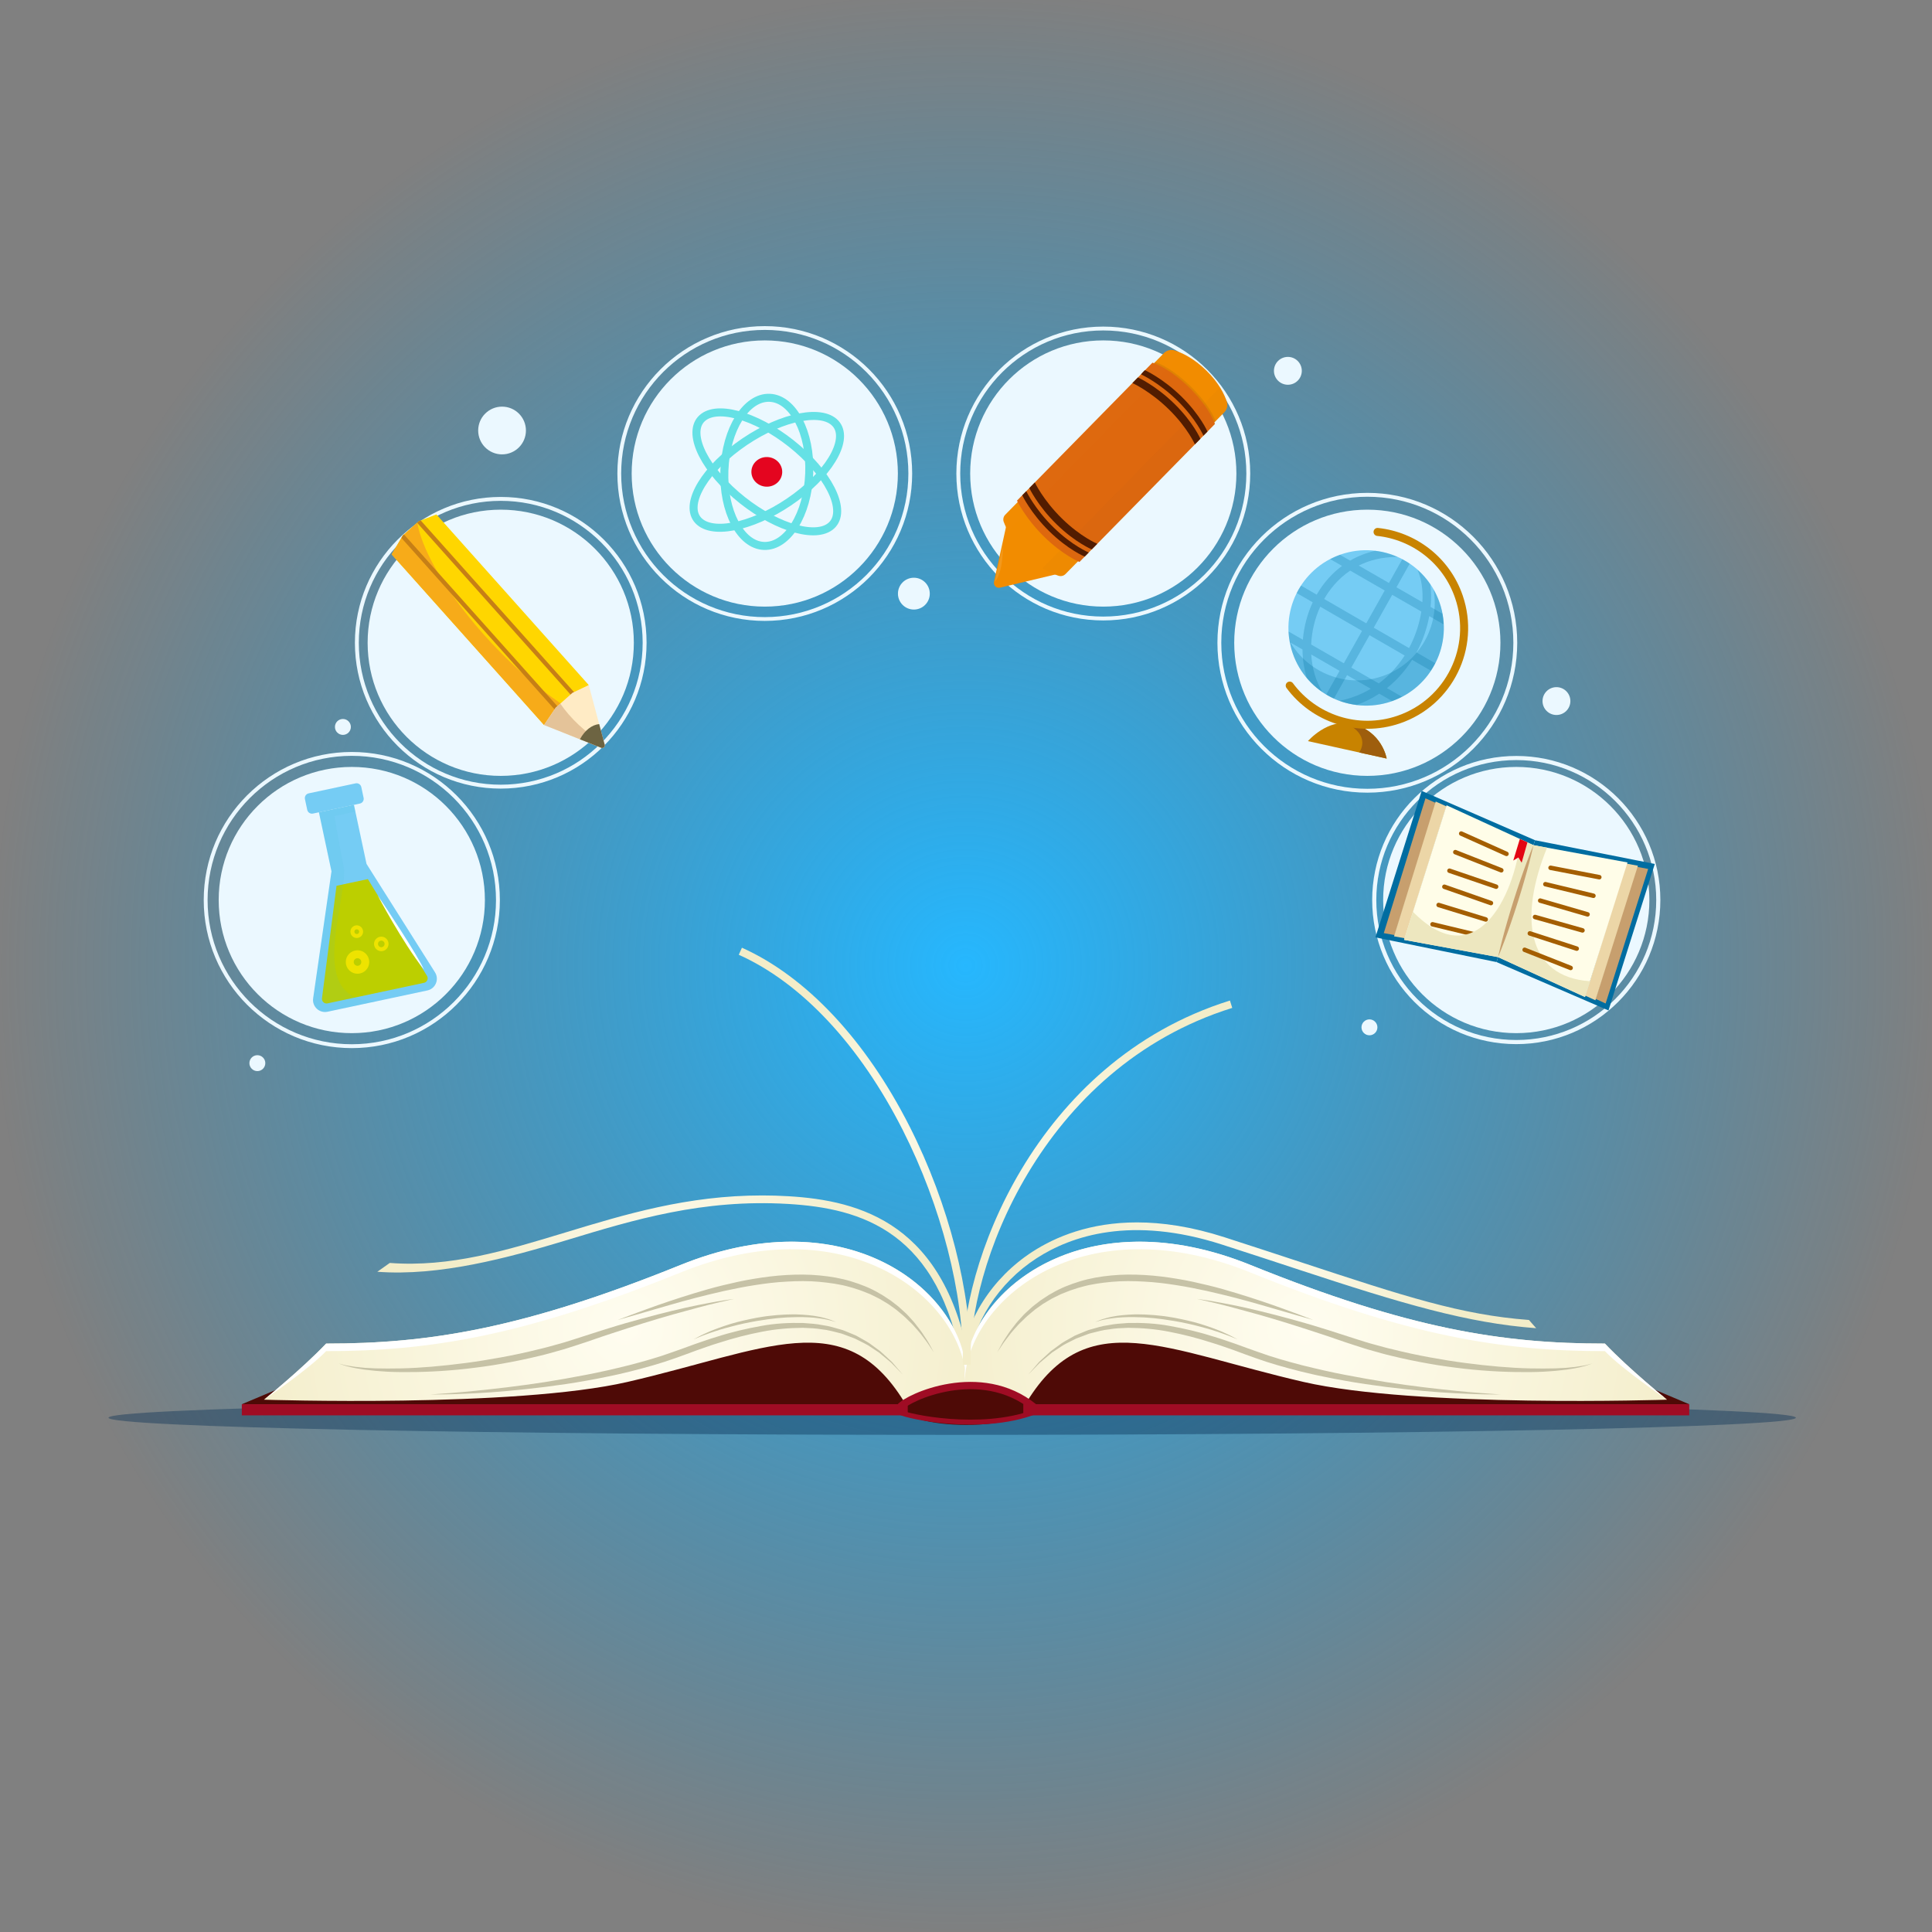 <svg width="667" height="667" viewBox="0 0 667 667" fill="none" xmlns="http://www.w3.org/2000/svg">
<rect x="0" y="0" width="667" height="667" fill="#808080" stroke="none"/>
<path d="M0 666.667H666.667V6.00815e-05H0V666.667Z" fill="url(#paint0_radial)"/>
<path d="M620.004 489.454C620.004 492.723 489.597 495.374 328.733 495.374C167.869 495.374 37.463 492.723 37.463 489.454C37.463 486.185 167.869 483.534 328.733 483.534C489.597 483.534 620.004 486.185 620.004 489.454Z" fill="#093054" fill-opacity="0.41"/>
<path d="M355.609 485.823C355.609 489.195 345.733 491.929 333.549 491.929C321.367 491.929 311.491 489.195 311.491 485.823C311.491 482.451 322.548 478.339 334.732 478.339C346.915 478.339 355.609 482.451 355.609 485.823Z" fill="#4E0A06"/>
<path d="M195.067 425.535C174.665 431.731 155.401 437.581 134.563 436.017L130.267 439.061C151.596 440.671 175.195 434.356 195.843 428.088C218.808 421.112 242.559 413.904 272.02 415.643C297.435 417.145 324.472 425.051 332.307 472.309L334.937 471.873C326.748 422.477 297.096 414.453 272.177 412.981C269.095 412.799 266.08 412.713 263.117 412.713C237.311 412.715 215.869 419.219 195.067 425.535" fill="url(#paint1_radial)"/>
<path d="M356.428 432.156C342.552 441.14 333.259 455.659 331.567 470.991L334.217 471.283C335.823 456.739 344.667 442.949 357.877 434.395C369.8 426.673 390.583 419.587 421.907 429.681C431.855 432.885 440.848 435.844 448.781 438.456C484.287 450.14 506.548 456.764 530.351 458.548L527.849 455.704C504.368 453.943 484.92 447.541 449.615 435.924C441.677 433.309 432.681 430.349 422.725 427.141C411.341 423.476 401.293 422.017 392.507 422.017C376.349 422.019 364.464 426.951 356.428 432.156" fill="url(#paint2_radial)"/>
<path d="M313.386 453.769L246.315 453.389L101.284 477.291L83.48 484.796H313.386V453.769Z" fill="#4E0A06"/>
<path d="M234.968 436.709C180.499 458.743 148.091 463.859 112.593 463.859C104.031 472.849 91.143 483.223 91.143 483.223C91.143 483.223 177.629 486.073 216.608 477.103C264.491 466.084 291.275 450.173 312.084 483.835C321.531 477.72 333.505 477.715 333.505 477.715C333.505 477.715 334.089 474.152 332.893 468.535C328.687 448.928 306.675 428.68 273.248 428.677C261.751 428.677 248.908 431.071 234.968 436.709Z" fill="url(#paint3_radial)"/>
<path d="M112.593 466.46C148.091 466.46 180.499 461.344 234.969 439.311C289.44 417.278 327.24 444.786 332.893 471.136C333.345 473.258 333.543 475.084 333.613 476.539C333.696 475.058 333.684 472.25 332.893 468.535C327.24 442.183 289.44 414.676 234.969 436.71C180.499 458.742 148.091 463.859 112.593 463.859C104.031 472.85 91.142 483.223 91.142 483.223C91.142 483.223 106.615 472.738 112.593 466.46Z" fill="white"/>
<path d="M116.875 470.709C116.875 470.709 117.403 470.849 118.395 471.111C119.375 471.433 120.873 471.593 122.741 471.897C123.689 471.995 124.737 472.103 125.88 472.221C127.027 472.279 128.267 472.345 129.591 472.413C132.244 472.482 135.236 472.489 138.501 472.421C145.029 472.278 152.631 471.623 160.717 470.565C164.763 470.043 168.923 469.362 173.132 468.59C177.341 467.819 181.596 466.917 185.808 465.853C187.931 465.381 190.016 464.777 192.104 464.207C194.2 463.666 196.248 462.998 198.284 462.353C202.373 461.077 206.384 459.702 210.321 458.514C214.241 457.277 218.061 456.207 221.693 455.218C225.324 454.227 228.773 453.353 231.961 452.567C238.341 451.003 243.731 450.014 247.497 449.333C251.271 448.677 253.448 448.446 253.448 448.446C253.448 448.446 251.303 448.877 247.587 449.767C243.863 450.629 238.592 452.055 232.288 453.81C229.14 454.707 225.737 455.701 222.159 456.818C218.58 457.931 214.817 459.155 210.937 460.427C207.047 461.663 203.088 463.162 198.964 464.451C196.904 465.118 194.832 465.806 192.715 466.366C190.607 466.955 188.497 467.583 186.355 468.069C182.085 469.118 177.78 470.005 173.523 470.758C169.268 471.529 165.048 472.089 160.96 472.555C152.779 473.481 145.088 473.758 138.508 473.701C136.863 473.65 135.285 473.669 133.788 473.565C132.289 473.454 130.869 473.383 129.537 473.257C128.208 473.11 126.964 472.971 125.813 472.845C124.671 472.658 123.621 472.487 122.673 472.334C121.727 472.171 120.891 471.934 120.167 471.766C119.435 471.613 118.837 471.41 118.357 471.229C117.391 470.89 116.875 470.709 116.875 470.709Z" fill="#C6C2A6"/>
<path d="M213.203 455.724C213.203 455.724 214.969 455.056 218.059 453.887C221.165 452.766 225.57 451.064 230.947 449.278C233.637 448.382 236.558 447.431 239.669 446.484C242.781 445.542 246.077 444.576 249.533 443.743C252.99 442.916 256.575 442.08 260.275 441.495C263.967 440.882 267.753 440.396 271.566 440.182C275.377 439.972 279.214 439.964 282.973 440.334C286.727 440.69 290.417 441.316 293.867 442.38C297.311 443.434 300.578 444.73 303.422 446.422C304.158 446.795 304.843 447.236 305.51 447.683C306.178 448.127 306.849 448.543 307.483 448.987C308.687 449.964 309.942 450.794 310.974 451.795C312.026 452.771 313.082 453.654 313.927 454.652C314.801 455.623 315.662 456.51 316.342 457.454C317.039 458.382 317.745 459.204 318.297 460.04C318.849 460.875 319.355 461.642 319.813 462.334C320.738 463.708 321.273 464.907 321.725 465.666C322.15 466.442 322.377 466.856 322.377 466.856C322.377 466.856 322.113 466.464 321.618 465.73C321.106 465.008 320.443 463.892 319.445 462.584C318.946 461.931 318.394 461.208 317.794 460.42C317.194 459.634 316.441 458.87 315.695 458.007C314.969 457.128 314.062 456.316 313.149 455.428C312.262 454.511 311.21 453.678 310.146 452.778C309.106 451.846 307.851 451.095 306.651 450.199C306.019 449.795 305.354 449.42 304.693 449.019C304.034 448.615 303.358 448.218 302.631 447.887C301.918 447.536 301.195 447.182 300.463 446.822C299.706 446.519 298.939 446.212 298.165 445.903C297.401 445.57 296.589 445.335 295.782 445.064C294.97 444.808 294.167 444.5 293.318 444.315C289.986 443.344 286.41 442.875 282.782 442.531C279.146 442.196 275.415 442.235 271.698 442.459C267.978 442.643 264.263 443.091 260.627 443.67C256.99 444.235 253.425 444.935 249.991 445.695C246.561 446.475 243.247 447.267 240.119 448.08C236.99 448.892 234.043 449.719 231.329 450.5C225.895 452.075 221.367 453.388 218.198 454.307C215.019 455.208 213.203 455.724 213.203 455.724Z" fill="#C6C2A6"/>
<path d="M148.556 481.412C148.556 481.412 149.224 481.369 150.476 481.289C151.727 481.199 153.56 481.068 155.895 480.9C160.563 480.557 167.213 479.877 175.169 478.933C179.148 478.459 183.447 477.86 187.983 477.173C192.512 476.445 197.277 475.627 202.184 474.671C207.097 473.747 212.127 472.575 217.212 471.313C222.28 469.996 227.407 468.553 232.389 466.733C234.885 465.871 237.427 464.931 239.919 464.023C242.455 463.168 244.975 462.245 247.517 461.501C252.561 459.872 257.671 458.689 262.656 457.796C267.643 456.853 272.587 456.639 277.24 456.748C279.569 456.92 281.836 457.032 283.993 457.492C286.177 457.772 288.204 458.433 290.164 458.979C291.16 459.204 292.052 459.679 292.963 460.019C293.861 460.393 294.752 460.729 295.592 461.117C297.197 462.045 298.761 462.851 300.144 463.74C301.471 464.711 302.713 465.619 303.861 466.459C304.927 467.399 305.869 468.301 306.737 469.093C307.168 469.493 307.575 469.871 307.959 470.227C308.3 470.624 308.619 470.996 308.916 471.343C309.509 472.035 310.013 472.624 310.423 473.101C311.239 474.053 311.673 474.561 311.673 474.561C311.673 474.561 311.205 474.083 310.329 473.184C309.893 472.735 309.353 472.183 308.72 471.532C308.404 471.208 308.065 470.859 307.703 470.487C307.305 470.152 306.883 469.796 306.436 469.421C305.539 468.677 304.565 467.831 303.475 466.956C302.307 466.185 301.043 465.352 299.693 464.461C298.297 463.656 296.729 462.944 295.129 462.115C294.285 461.797 293.42 461.472 292.533 461.137C291.637 460.835 290.765 460.396 289.788 460.207C287.867 459.736 285.892 459.151 283.763 458.943C281.664 458.556 279.455 458.516 277.195 458.412C272.665 458.444 267.881 458.807 263.009 459.775C258.136 460.708 253.156 461.996 248.175 463.605C245.665 464.353 243.201 465.271 240.692 466.129C238.181 467.057 235.711 467.989 233.152 468.884C228.072 470.709 222.879 472.144 217.749 473.449C215.175 474.064 212.625 474.693 210.08 475.187C207.545 475.731 205.031 476.204 202.552 476.643C197.603 477.56 192.783 478.213 188.213 478.816C183.637 479.373 179.308 479.847 175.304 480.207C167.297 480.948 160.6 481.183 155.919 481.341C153.575 481.405 151.735 481.417 150.48 481.412C149.225 481.412 148.556 481.412 148.556 481.412Z" fill="#C6C2A6"/>
<path d="M313.385 488.636H83.48V484.783H313.385V488.636Z" fill="#9F0C24"/>
<path d="M239.455 462.397C239.455 462.397 240.153 462.022 241.376 461.368C241.983 461.033 242.752 460.688 243.633 460.284C244.509 459.861 245.513 459.425 246.632 459.014C247.739 458.564 248.96 458.145 250.257 457.709C251.544 457.242 252.94 456.874 254.375 456.464C255.825 456.117 257.317 455.716 258.855 455.416C260.389 455.092 261.953 454.794 263.531 454.561C265.103 454.301 266.697 454.194 268.255 454.018C269.821 453.934 271.359 453.784 272.856 453.792C274.351 453.729 275.797 453.805 277.167 453.886C278.535 453.95 279.823 454.146 281.009 454.27C282.188 454.492 283.273 454.645 284.211 454.912C285.144 455.186 285.969 455.372 286.621 455.618C287.912 456.134 288.649 456.429 288.649 456.429C288.649 456.429 287.888 456.212 286.557 455.832C285.896 455.64 285.06 455.524 284.123 455.328C283.183 455.145 282.096 455.081 280.933 454.908C279.755 454.845 278.484 454.714 277.132 454.718C275.78 454.705 274.357 454.716 272.885 454.782C271.411 454.797 269.895 454.972 268.351 455.08C266.815 455.277 265.247 455.412 263.697 455.689C262.137 455.894 260.587 456.162 259.065 456.458C257.54 456.73 256.059 457.102 254.619 457.422C253.199 457.825 251.793 458.101 250.5 458.502C249.196 458.87 247.964 459.225 246.849 459.617C245.723 459.982 244.696 460.329 243.8 460.672C242.896 461.001 242.103 461.282 241.471 461.568C240.188 462.096 239.455 462.397 239.455 462.397Z" fill="#C6C2A6"/>
<path d="M353.281 453.769L420.352 453.389L565.382 477.291L583.186 484.796H353.281V453.769Z" fill="#4E0A06"/>
<path d="M333.775 468.535C332.576 474.152 333.163 477.715 333.163 477.715C333.163 477.715 345.136 477.72 354.581 483.835C375.391 450.173 402.176 466.084 450.059 477.103C489.037 486.073 575.524 483.223 575.524 483.223C575.524 483.223 562.636 472.849 554.073 463.859C518.576 463.859 486.168 458.743 431.697 436.709C417.757 431.071 404.916 428.677 393.419 428.677C359.991 428.68 337.98 448.928 333.775 468.535" fill="url(#paint4_radial)"/>
<path d="M554.073 466.461C518.576 466.461 486.168 461.345 431.698 439.311C377.227 417.278 339.427 444.786 333.773 471.137C333.321 473.258 333.124 475.085 333.053 476.539C332.971 475.058 332.983 472.25 333.773 468.535C339.427 442.183 377.227 414.677 431.698 436.71C486.168 458.742 518.576 463.859 554.073 463.859C562.636 472.85 575.524 483.223 575.524 483.223C575.524 483.223 560.052 472.738 554.073 466.461Z" fill="white"/>
<path d="M549.792 470.709C549.792 470.709 549.276 470.89 548.309 471.229C547.829 471.41 547.232 471.613 546.5 471.766C545.776 471.934 544.94 472.171 543.993 472.334C543.045 472.487 541.996 472.658 540.853 472.845C539.703 472.971 538.459 473.11 537.129 473.257C535.797 473.383 534.377 473.454 532.879 473.565C531.381 473.669 529.804 473.65 528.159 473.701C521.579 473.758 513.888 473.481 505.707 472.555C501.619 472.089 497.399 471.529 493.144 470.758C488.887 470.005 484.581 469.118 480.312 468.069C478.169 467.583 476.06 466.955 473.952 466.366C471.835 465.806 469.763 465.118 467.703 464.451C463.579 463.162 459.62 461.663 455.729 460.427C451.849 459.155 448.087 457.931 444.508 456.818C440.929 455.701 437.527 454.707 434.379 453.81C428.075 452.055 422.804 450.629 419.08 449.767C415.364 448.877 413.219 448.446 413.219 448.446C413.219 448.446 415.396 448.677 419.169 449.333C422.936 450.014 428.325 451.003 434.705 452.567C437.893 453.353 441.343 454.227 444.973 455.218C448.605 456.207 452.425 457.277 456.345 458.514C460.283 459.702 464.293 461.077 468.383 462.353C470.419 462.998 472.467 463.666 474.563 464.207C476.651 464.777 478.736 465.381 480.859 465.853C485.071 466.917 489.325 467.819 493.535 468.59C497.744 469.362 501.904 470.043 505.949 470.565C514.036 471.623 521.637 472.278 528.165 472.421C531.431 472.489 534.423 472.482 537.076 472.413C538.4 472.345 539.64 472.279 540.787 472.221C541.929 472.103 542.977 471.995 543.925 471.897C545.793 471.593 547.292 471.433 548.272 471.111C549.264 470.849 549.792 470.709 549.792 470.709Z" fill="#C6C2A6"/>
<path d="M453.463 455.724C453.463 455.724 451.647 455.208 448.469 454.307C445.299 453.388 440.771 452.075 435.338 450.5C432.623 449.719 429.677 448.892 426.547 448.08C423.419 447.267 420.106 446.475 416.675 445.695C413.242 444.935 409.677 444.235 406.039 443.67C402.403 443.091 398.689 442.643 394.969 442.459C391.251 442.235 387.521 442.196 383.885 442.531C380.257 442.875 376.681 443.344 373.349 444.315C372.499 444.5 371.697 444.808 370.885 445.064C370.078 445.335 369.266 445.57 368.502 445.903C367.727 446.212 366.961 446.519 366.203 446.822C365.471 447.182 364.749 447.536 364.035 447.887C363.309 448.218 362.633 448.615 361.974 449.019C361.313 449.42 360.647 449.795 360.015 450.199C358.815 451.095 357.561 451.846 356.521 452.778C355.457 453.678 354.405 454.511 353.518 455.428C352.605 456.316 351.698 457.128 350.971 458.007C350.226 458.87 349.473 459.634 348.873 460.42C348.273 461.208 347.721 461.931 347.222 462.584C346.223 463.892 345.561 465.008 345.049 465.73C344.554 466.464 344.29 466.856 344.29 466.856C344.29 466.856 344.517 466.442 344.942 465.666C345.394 464.907 345.929 463.708 346.854 462.334C347.311 461.642 347.818 460.875 348.37 460.04C348.922 459.204 349.627 458.382 350.325 457.454C351.005 456.51 351.866 455.623 352.739 454.652C353.585 453.654 354.641 452.771 355.693 451.795C356.725 450.794 357.979 449.964 359.183 448.987C359.818 448.543 360.489 448.127 361.157 447.683C361.823 447.236 362.509 446.795 363.245 446.422C366.089 444.73 369.355 443.434 372.799 442.38C376.25 441.316 379.939 440.69 383.694 440.334C387.453 439.964 391.29 439.972 395.101 440.182C398.914 440.396 402.699 440.882 406.391 441.495C410.091 442.08 413.677 442.916 417.134 443.743C420.59 444.576 423.886 445.542 426.998 446.484C430.109 447.431 433.03 448.382 435.719 449.278C441.097 451.064 445.502 452.766 448.607 453.887C451.698 455.056 453.463 455.724 453.463 455.724Z" fill="#C6C2A6"/>
<path d="M518.111 481.412C518.111 481.412 517.441 481.412 516.187 481.412C514.932 481.417 513.092 481.405 510.748 481.341C506.067 481.183 499.369 480.948 491.363 480.207C487.359 479.847 483.029 479.373 478.453 478.816C473.884 478.213 469.064 477.56 464.115 476.643C461.636 476.204 459.121 475.731 456.587 475.187C454.041 474.693 451.492 474.064 448.917 473.449C443.788 472.144 438.595 470.709 433.515 468.884C430.956 467.989 428.485 467.057 425.975 466.129C423.465 465.271 421.001 464.353 418.492 463.605C413.511 461.996 408.531 460.708 403.657 459.775C398.785 458.807 394.001 458.444 389.472 458.412C387.212 458.516 385.003 458.556 382.904 458.943C380.775 459.151 378.8 459.736 376.879 460.207C375.903 460.396 375.029 460.835 374.133 461.137C373.247 461.472 372.381 461.797 371.537 462.115C369.937 462.944 368.369 463.656 366.973 464.461C365.624 465.352 364.36 466.185 363.192 466.956C362.101 467.831 361.128 468.677 360.231 469.421C359.784 469.796 359.361 470.152 358.964 470.487C358.601 470.859 358.263 471.208 357.947 471.532C357.313 472.183 356.773 472.735 356.337 473.184C355.461 474.083 354.993 474.561 354.993 474.561C354.993 474.561 355.428 474.053 356.244 473.101C356.653 472.624 357.157 472.035 357.751 471.343C358.048 470.996 358.367 470.624 358.708 470.227C359.092 469.871 359.499 469.493 359.929 469.093C360.797 468.301 361.74 467.399 362.805 466.459C363.953 465.619 365.196 464.711 366.523 463.74C367.905 462.851 369.469 462.045 371.075 461.117C371.915 460.729 372.805 460.393 373.704 460.019C374.615 459.679 375.507 459.204 376.503 458.979C378.463 458.433 380.489 457.772 382.673 457.492C384.831 457.032 387.097 456.92 389.427 456.748C394.08 456.639 399.024 456.853 404.011 457.796C408.996 458.689 414.105 459.872 419.149 461.501C421.692 462.245 424.212 463.168 426.748 464.023C429.24 464.931 431.781 465.871 434.277 466.733C439.26 468.553 444.387 469.996 449.455 471.313C454.54 472.575 459.569 473.747 464.483 474.671C469.389 475.627 474.155 476.445 478.684 477.173C483.22 477.86 487.519 478.459 491.497 478.933C499.453 479.877 506.105 480.557 510.772 480.9C513.105 481.068 514.94 481.199 516.191 481.289C517.443 481.369 518.111 481.412 518.111 481.412Z" fill="#C6C2A6"/>
<path d="M353.281 488.636H583.187V484.783H353.281V488.636Z" fill="#9F0C24"/>
<path d="M427.212 462.397C427.212 462.397 426.479 462.096 425.196 461.568C424.564 461.283 423.771 461.001 422.867 460.672C421.971 460.329 420.944 459.983 419.817 459.617C418.701 459.225 417.471 458.871 416.167 458.503C414.873 458.101 413.468 457.825 412.048 457.423C410.608 457.103 409.127 456.731 407.601 456.459C406.08 456.163 404.529 455.895 402.969 455.689C401.42 455.412 399.852 455.277 398.316 455.08C396.772 454.972 395.256 454.797 393.781 454.783C392.309 454.716 390.887 454.705 389.535 454.719C388.183 454.715 386.912 454.845 385.733 454.908C384.571 455.081 383.484 455.145 382.544 455.328C381.607 455.524 380.771 455.64 380.109 455.832C378.779 456.212 378.017 456.429 378.017 456.429C378.017 456.429 378.755 456.135 380.045 455.619C380.697 455.372 381.523 455.187 382.456 454.912C383.393 454.645 384.479 454.492 385.657 454.271C386.844 454.147 388.132 453.951 389.5 453.887C390.869 453.805 392.316 453.729 393.811 453.792C395.308 453.784 396.845 453.935 398.412 454.019C399.969 454.195 401.564 454.301 403.136 454.561C404.713 454.795 406.277 455.092 407.812 455.416C409.349 455.716 410.841 456.117 412.292 456.464C413.727 456.875 415.123 457.243 416.409 457.709C417.707 458.145 418.928 458.564 420.035 459.015C421.153 459.425 422.157 459.861 423.033 460.284C423.915 460.688 424.684 461.033 425.291 461.368C426.513 462.023 427.212 462.397 427.212 462.397Z" fill="#C6C2A6"/>
<path d="M310.717 485.794C313.436 482.447 338.504 470.847 356.927 485.794" stroke="#9F0C24" stroke-width="2.521" stroke-miterlimit="10"/>
<path d="M310.717 487.561C313.436 489.093 338.504 494.405 356.927 487.561" stroke="#9F0C24" stroke-width="1.707" stroke-miterlimit="10"/>
<path d="M255.052 329.62C276.703 339.325 296.812 360.821 311.671 390.147C324.979 416.411 332.743 446.68 332.44 471.12L335.107 471.153C335.416 446.304 327.543 415.571 314.049 388.943C298.915 359.073 278.348 337.14 256.143 327.187L255.052 329.62Z" fill="url(#paint5_radial)"/>
<path d="M332.441 471.189L335.105 471.085C333.837 438.392 359.027 368.715 425.419 347.967L424.624 345.423C356.856 366.6 331.145 437.784 332.441 471.189Z" fill="url(#paint6_radial)"/>
<path d="M320.996 204.947C320.996 207.982 318.536 210.442 315.501 210.442C312.467 210.442 310.007 207.982 310.007 204.947C310.007 201.913 312.467 199.453 315.501 199.453C318.536 199.453 320.996 201.913 320.996 204.947Z" fill="#EBF8FF"/>
<path d="M449.432 128.023C449.432 130.678 447.28 132.831 444.624 132.831C441.97 132.831 439.816 130.678 439.816 128.023C439.816 125.368 441.97 123.215 444.624 123.215C447.28 123.215 449.432 125.368 449.432 128.023Z" fill="#EBF8FF"/>
<path d="M542.154 242.036C542.154 244.691 540.002 246.844 537.346 246.844C534.691 246.844 532.538 244.691 532.538 242.036C532.538 239.381 534.691 237.228 537.346 237.228C540.002 237.228 542.154 239.381 542.154 242.036Z" fill="#EBF8FF"/>
<path d="M475.532 354.675C475.532 356.193 474.301 357.422 472.785 357.422C471.268 357.422 470.037 356.193 470.037 354.675C470.037 353.158 471.268 351.929 472.785 351.929C474.301 351.929 475.532 353.158 475.532 354.675Z" fill="#EBF8FF"/>
<path d="M181.571 148.628C181.571 153.18 177.88 156.869 173.329 156.869C168.777 156.869 165.087 153.18 165.087 148.628C165.087 144.076 168.777 140.386 173.329 140.386C177.88 140.386 181.571 144.076 181.571 148.628Z" fill="#EBF8FF"/>
<path d="M121.13 250.965C121.13 252.482 119.899 253.711 118.383 253.711C116.866 253.711 115.635 252.482 115.635 250.965C115.635 249.447 116.866 248.218 118.383 248.218C119.899 248.218 121.13 249.447 121.13 250.965Z" fill="#EBF8FF"/>
<path d="M91.596 367.038C91.596 368.555 90.366 369.785 88.85 369.785C87.332 369.785 86.102 368.555 86.102 367.038C86.102 365.521 87.332 364.291 88.85 364.291C90.366 364.291 91.596 365.521 91.596 367.038Z" fill="#EBF8FF"/>
<path d="M426.851 163.476C426.851 188.856 406.276 209.43 380.896 209.43C355.517 209.43 334.943 188.856 334.943 163.476C334.943 138.096 355.517 117.521 380.896 117.521C406.276 117.521 426.851 138.096 426.851 163.476Z" fill="#EBF8FF"/>
<path d="M430.954 163.476C430.954 191.121 408.542 213.533 380.897 213.533C353.25 213.533 330.839 191.121 330.839 163.476C330.839 135.829 353.25 113.418 380.897 113.418C408.542 113.418 430.954 135.829 430.954 163.476Z" stroke="#EBF8FF" stroke-width="1.333" stroke-miterlimit="10"/>
<path d="M365.566 198.041L345.293 202.875C343.978 203.189 342.886 202.117 343.176 200.796L347.636 180.437L365.566 198.041Z" fill="#F28C00"/>
<g opacity="0.38">
<g opacity="0.38">
<g opacity="0.38">
<g opacity="0.38">
<g opacity="0.38">
<g opacity="0.38">
<path opacity="0.38" d="M348.195 202.184L365.567 198.041L347.636 180.437L346.176 187.1C352.192 190.013 352.828 197.333 348.195 202.184Z" fill="url(#paint7_linear)"/>
</g>
</g>
</g>
</g>
</g>
</g>
<path d="M401.826 121.909C402.784 120.935 404.205 120.572 405.508 120.981C407.936 121.741 412.049 123.577 416.489 127.936C420.912 132.279 422.774 136.295 423.546 138.675C423.965 139.961 423.624 141.373 422.676 142.339L367.85 198.181C367.221 198.823 366.282 199.052 365.43 198.769C363.174 198.02 358.602 196.084 354.137 191.699C349.638 187.284 347.425 182.52 346.534 180.187C346.206 179.325 346.41 178.353 347.056 177.695L401.826 121.909Z" fill="#F28C00"/>
<g opacity="0.44">
<g opacity="0.44">
<path opacity="0.44" d="M407.034 137.57C412.941 143.37 415.04 147.991 415.62 149.526L419.686 145.385C419.105 143.85 417.008 139.227 411.101 133.429C405.17 127.606 400.41 125.515 398.852 124.939L394.785 129.081C396.345 129.655 401.104 131.747 407.034 137.57Z" fill="#1D1D1B"/>
</g>
</g>
<path d="M397.862 125.209C397.862 125.209 403.378 126.736 410.656 133.881C417.933 141.025 419.429 146.384 419.429 146.384L372.668 194.012C372.668 194.012 366.934 191.647 360.452 185.281C353.968 178.916 351.101 172.837 351.101 172.837L397.862 125.209Z" fill="#DE680E"/>
<path d="M374.481 192.165C374.481 192.165 368.748 189.799 362.264 183.434C355.781 177.069 352.915 170.99 352.915 170.99C353.477 170.417 354.305 169.573 354.305 169.573C354.305 169.573 357.172 175.653 363.655 182.018C370.139 188.382 375.872 190.747 375.872 190.747L374.481 192.165Z" fill="#521C00"/>
<path d="M376.928 189.672C376.928 189.672 371.195 187.307 364.711 180.941C358.228 174.576 355.362 168.497 355.362 168.497C355.848 168.003 357.26 166.564 357.26 166.564C357.26 166.564 360.127 172.643 366.61 179.008C373.094 185.373 378.827 187.739 378.827 187.739L376.928 189.672Z" fill="#521C00"/>
<path d="M416.869 148.991C416.869 148.991 414.4 143.302 407.916 136.936C401.433 130.571 395.302 127.816 395.302 127.816C395.189 127.706 393.912 129.234 393.912 129.234C393.912 129.234 400.041 131.988 406.525 138.354C413.008 144.719 415.478 150.408 415.478 150.408L416.869 148.991Z" fill="#521C00"/>
<path d="M414.421 151.484C414.421 151.484 411.952 145.794 405.468 139.429C398.985 133.064 392.855 130.309 392.855 130.309C392.393 130.778 390.956 132.242 390.956 132.242C390.956 132.242 397.087 134.997 403.571 141.362C410.053 147.728 412.524 153.417 412.524 153.417L414.421 151.484Z" fill="#521C00"/>
<g opacity="0.27">
<g opacity="0.27">
<path opacity="0.27" d="M365.43 198.769C366.282 199.053 367.221 198.823 367.85 198.181L372.167 193.784C372.49 193.937 372.669 194.012 372.669 194.012L419.429 146.384C419.429 146.384 419.377 146.193 419.242 145.837L422.675 142.339C423.623 141.373 423.965 139.961 423.546 138.675C423.142 137.428 422.434 135.732 421.222 133.777L359.935 196.2C362.205 197.568 364.175 198.352 365.43 198.769Z" fill="#1D1D1B"/>
</g>
</g>
<g opacity="0.18">
<g opacity="0.18">
<path opacity="0.18" d="M351.348 173.324L347.056 177.696C346.41 178.353 346.205 179.325 346.534 180.187C346.836 180.976 347.289 182.045 347.932 183.284L408.105 121.995C407.113 121.536 406.234 121.209 405.508 120.981C404.205 120.573 402.784 120.935 401.826 121.909L398.406 125.392C398.053 125.261 397.862 125.209 397.862 125.209L351.101 172.837C351.101 172.837 351.184 173.011 351.348 173.324Z" fill="white"/>
</g>
</g>
<g opacity="0.48">
<g opacity="0.48">
<path opacity="0.48" d="M343.419 200.932L346.244 188.451C346.244 188.451 346.482 197.423 343.419 200.932Z" fill="white"/>
</g>
</g>
<path d="M218.075 163.476C218.075 188.856 238.65 209.43 264.03 209.43C289.409 209.43 309.983 188.856 309.983 163.476C309.983 138.096 289.409 117.521 264.03 117.521C238.65 117.521 218.075 138.096 218.075 163.476Z" fill="#EBF8FF"/>
<path d="M213.798 163.476C213.798 191.217 236.288 213.706 264.029 213.706C291.772 213.706 314.261 191.217 314.261 163.476C314.261 135.734 291.772 113.245 264.029 113.245C236.288 113.245 213.798 135.734 213.798 163.476Z" stroke="#EBF8FF" stroke-width="1.311" stroke-miterlimit="10"/>
<path d="M279.375 163.463C278.838 177.586 271.847 188.784 263.759 188.476C255.672 188.17 249.551 176.472 250.088 162.35C250.626 148.227 257.616 137.028 265.703 137.336C273.791 137.643 279.912 149.34 279.375 163.463Z" stroke="#65E1E5" stroke-width="2.767" stroke-miterlimit="10"/>
<path d="M274.77 171.617C261.959 181.131 247.079 184.943 241.535 180.132C235.991 175.321 241.882 163.709 254.694 154.196C267.505 144.683 282.385 140.871 287.929 145.681C293.473 150.492 287.581 162.104 274.77 171.617Z" stroke="#65E1E5" stroke-width="2.767" stroke-miterlimit="10"/>
<path d="M275.402 154.983C287.454 165.441 292.448 177.467 286.554 181.843C280.661 186.219 266.113 181.288 254.061 170.831C242.009 160.372 237.017 148.345 242.909 143.969C248.802 139.593 263.35 144.524 275.402 154.983Z" stroke="#65E1E5" stroke-width="2.767" stroke-miterlimit="10"/>
<path d="M270.05 163.109C269.942 165.933 267.474 168.133 264.537 168.021C261.6 167.909 259.306 165.529 259.413 162.705C259.521 159.879 261.989 157.681 264.926 157.793C267.864 157.903 270.157 160.285 270.05 163.109Z" fill="#E4051F"/>
<path d="M518.007 221.909C518.007 247.289 497.432 267.864 472.052 267.864C446.673 267.864 426.099 247.289 426.099 221.909C426.099 196.529 446.673 175.955 472.052 175.955C497.432 175.955 518.007 196.529 518.007 221.909Z" fill="#EBF8FF"/>
<path d="M523.136 221.909C523.136 250.121 500.265 272.993 472.052 272.993C443.84 272.993 420.969 250.121 420.969 221.909C420.969 193.697 443.84 170.825 472.052 170.825C500.265 170.825 523.136 193.697 523.136 221.909Z" stroke="#EBF8FF" stroke-width="1.333" stroke-miterlimit="10"/>
<path d="M451.549 255.863L478.731 261.883C478.731 261.883 477.177 252.337 466.723 249.899C458.327 247.941 451.549 255.863 451.549 255.863Z" fill="#C88300"/>
<path d="M466.723 249.899C465.988 249.727 465.271 249.655 464.564 249.623C471.312 252.874 471.01 257.097 469.258 259.785L478.731 261.882C478.731 261.882 477.176 252.337 466.723 249.899Z" fill="#9E5E0D"/>
<path d="M445.258 236.692C453.665 248.065 468.758 253.236 482.861 248.43C500.306 242.486 509.63 223.524 503.685 206.078C499.354 193.369 488.114 184.97 475.586 183.645" stroke="#C88300" stroke-width="2.767" stroke-miterlimit="10" stroke-linecap="round"/>
<path d="M497.03 208.13C501.808 222.151 494.316 237.39 480.294 242.168C466.273 246.946 451.034 239.452 446.256 225.431C441.478 211.411 448.972 196.171 462.992 191.394C477.013 186.616 492.253 194.108 497.03 208.13Z" fill="#75CCF4"/>
<g opacity="0.63">
<g opacity="0.63">
<path opacity="0.63" d="M487.088 222.506C486.894 222.9 486.68 223.316 486.448 223.746L474.266 216.695L480.643 205.344L490.7 211.132C490.108 214.918 488.903 218.823 487.088 222.506ZM476.015 235.951L466.519 230.486L472.808 219.29L484.94 226.31C482.939 229.439 480.042 232.963 476.015 235.951ZM463.939 229.002L452.666 222.512C452.851 218.083 453.891 213.587 455.794 209.443L470.234 217.799L463.939 229.002ZM466.131 196.991L478.064 203.859L471.691 215.204L457.151 206.791C458.842 203.843 461.696 199.994 466.131 196.991V196.991ZM489.024 225.236C489.29 224.746 489.536 224.27 489.758 223.82C491.523 220.238 492.747 216.443 493.432 212.704L498.4 215.563C498.344 214.338 498.19 213.108 497.959 211.878L493.884 209.531C494.158 206.822 494.127 204.188 493.796 201.731C492.519 199.848 491.031 198.156 489.36 196.684C490.766 199.806 491.324 203.71 491.06 207.906L482.1 202.75L486.672 194.612C485.848 194.054 485 193.539 484.122 193.076L479.522 201.266L469.075 195.252C472.662 193.447 477.083 192.26 482.47 192.28C480.019 191.194 477.411 190.476 474.719 190.16C471.648 190.871 468.76 192.006 466.11 193.546L462.61 191.531C461.432 191.952 460.312 192.459 459.232 193.022L463.322 195.374C459.852 197.94 456.891 201.276 454.579 205.303L449.155 202.164C448.614 202.996 448.11 203.851 447.664 204.738L453.204 207.944C451.292 212.032 450.167 216.456 449.807 220.867L444.842 218.01C444.899 219.236 445.054 220.467 445.284 221.698L449.672 224.223C449.699 227.648 450.216 230.999 451.19 234.126C452.778 235.994 454.602 237.611 456.603 238.963C454.282 235.215 452.968 230.7 452.683 225.955L462.482 231.595L457.878 239.791C458.732 240.299 459.616 240.751 460.52 241.163L465.06 233.08L473.254 237.795C470.21 239.616 466.627 241.098 462.423 241.958C464.339 242.659 466.34 243.124 468.386 243.375C471.304 242.322 473.89 240.983 476.171 239.474L480.608 242.028C481.787 241.608 482.907 241.102 483.988 240.54L478.815 237.563C482.695 234.467 485.522 230.943 487.516 227.8L493.98 231.54C494.527 230.711 495.035 229.859 495.487 228.975L489.024 225.236Z" fill="#006F9E"/>
</g>
</g>
<g opacity="0.63">
<g opacity="0.63">
<path opacity="0.63" d="M497.03 208.129C496.473 206.493 495.761 204.956 494.937 203.508C497.165 216.291 489.859 229.151 477.19 233.468C464.805 237.689 451.482 232.325 445.246 221.355C445.483 222.717 445.795 224.08 446.255 225.432C451.034 239.452 466.273 246.945 480.294 242.168C494.315 237.389 501.807 222.151 497.03 208.129Z" fill="#006F9E"/>
</g>
</g>
<path d="M569.428 310.728C569.428 336.108 548.853 356.683 523.473 356.683C498.095 356.683 477.52 336.108 477.52 310.728C477.52 285.348 498.095 264.773 523.473 264.773C548.853 264.773 569.428 285.348 569.428 310.728Z" fill="#EBF8FF"/>
<path d="M572.506 310.728C572.506 337.808 550.554 359.76 523.474 359.76C496.395 359.76 474.442 337.808 474.442 310.728C474.442 283.648 496.395 261.696 523.474 261.696C550.554 261.696 572.506 283.648 572.506 310.728Z" stroke="#EBF8FF" stroke-width="1.423" stroke-miterlimit="10"/>
<path d="M555.313 348.841L516.665 332.153L529.961 290.077L571.293 298.27L555.313 348.841Z" fill="#006DA1"/>
<path d="M474.851 323.614L516.651 332.147L529.945 290.073L490.831 273.043L474.851 323.614Z" fill="#006DA1"/>
<path d="M495.865 277.297L492.127 275.609L477.734 322.155L481.51 322.826" fill="#C79F6E"/>
<path d="M485.048 323.933L481.271 323.262L495.666 276.716L499.403 278.404L485.048 323.933Z" fill="#ECD6A7"/>
<path d="M564.973 299.243L569.007 299.985L554.325 346.442L550.84 344.842" fill="#C79F6E"/>
<path d="M547.301 343.737L550.788 345.337L565.468 298.879L561.434 298.138L547.301 343.737Z" fill="#ECD6A7"/>
<path d="M547.198 344.21L517.206 330.441L529.421 291.788L561.878 297.753L547.198 344.21Z" fill="#FFFDE8"/>
<path d="M534.107 292.649L529.42 291.788L517.206 330.441L547.198 344.211L548.92 338.759C526.93 337.251 524.386 316.471 534.107 292.649Z" fill="#EDE7BF"/>
<path d="M535.311 299.598L552.139 302.839" stroke="#A45E00" stroke-width="1.544" stroke-miterlimit="10" stroke-linecap="round" stroke-linejoin="round"/>
<path d="M533.522 305.26L550.112 309.256" stroke="#A45E00" stroke-width="1.544" stroke-miterlimit="10" stroke-linecap="round" stroke-linejoin="round"/>
<path d="M531.733 310.922L548.084 315.674" stroke="#A45E00" stroke-width="1.544" stroke-miterlimit="10" stroke-linecap="round" stroke-linejoin="round"/>
<path d="M529.944 316.584L546.335 321.209" stroke="#A45E00" stroke-width="1.544" stroke-miterlimit="10" stroke-linecap="round" stroke-linejoin="round"/>
<path d="M528.155 322.246L544.345 327.501" stroke="#A45E00" stroke-width="1.544" stroke-miterlimit="10" stroke-linecap="round" stroke-linejoin="round"/>
<path d="M526.366 327.908L542.239 334.169" stroke="#A45E00" stroke-width="1.544" stroke-miterlimit="10" stroke-linecap="round" stroke-linejoin="round"/>
<path d="M484.733 324.472L517.192 330.437L529.405 291.784L499.413 278.015L484.733 324.472Z" fill="#FFFDE8"/>
<path d="M520.096 294.79L504.462 287.774" stroke="#A45E00" stroke-width="1.544" stroke-miterlimit="10" stroke-linecap="round" stroke-linejoin="round"/>
<path d="M518.307 300.452L502.434 294.191" stroke="#A45E00" stroke-width="1.544" stroke-miterlimit="10" stroke-linecap="round" stroke-linejoin="round"/>
<path d="M516.518 306.114L500.406 300.608" stroke="#A45E00" stroke-width="1.544" stroke-miterlimit="10" stroke-linecap="round" stroke-linejoin="round"/>
<path d="M514.729 311.776L498.657 306.144" stroke="#A45E00" stroke-width="1.544" stroke-miterlimit="10" stroke-linecap="round" stroke-linejoin="round"/>
<path d="M512.94 317.438L496.669 312.435" stroke="#A45E00" stroke-width="1.544" stroke-miterlimit="10" stroke-linecap="round" stroke-linejoin="round"/>
<path d="M511.151 323.1L494.561 319.104" stroke="#A45E00" stroke-width="1.544" stroke-miterlimit="10" stroke-linecap="round" stroke-linejoin="round"/>
<path d="M517.191 330.437L529.406 291.784L524.995 289.758C522.635 310.245 509.262 336.63 487.797 314.776L484.733 324.472L517.191 330.437Z" fill="#EDE7BF"/>
<path d="M529.406 291.783C529.406 291.783 529.279 292.407 529.023 293.489C528.752 294.566 528.407 296.118 527.918 297.955C526.959 301.638 525.555 306.509 524.034 311.342C522.503 316.173 520.855 320.966 519.522 324.531C518.867 326.317 518.256 327.785 517.859 328.822C517.447 329.854 517.191 330.437 517.191 330.437C517.191 330.437 517.316 329.813 517.572 328.731C517.844 327.654 518.187 326.102 518.678 324.263C519.635 320.581 521.04 315.711 522.563 310.878C524.095 306.047 525.746 301.255 527.076 297.69C527.732 295.905 528.342 294.437 528.738 293.399C529.15 292.367 529.406 291.783 529.406 291.783Z" fill="#C79F6E"/>
<path d="M524.706 289.635L522.441 297.094L524.204 296.025L525.333 297.826L527.334 290.787L524.706 289.635Z" fill="#E30613"/>
<path d="M126.919 221.909C126.919 247.289 147.494 267.864 172.874 267.864C198.253 267.864 218.827 247.289 218.827 221.909C218.827 196.529 198.253 175.955 172.874 175.955C147.494 175.955 126.919 196.529 126.919 221.909Z" fill="#EBF8FF"/>
<path d="M123.201 221.909C123.201 249.343 145.441 271.583 172.874 271.583C200.307 271.583 222.547 249.343 222.547 221.909C222.547 194.476 200.307 172.236 172.874 172.236C145.441 172.236 123.201 194.476 123.201 221.909Z" stroke="#EBF8FF" stroke-width="1.349" stroke-miterlimit="10"/>
<path d="M187.821 250.296L135.218 191.39L139.064 184.873L144.576 179.95L150.66 177.601L203.262 236.506L187.821 250.296Z" fill="#FFD600"/>
<path d="M144.053 180.416L139.063 184.872L135.219 191.391L187.821 250.295L195.048 243.842C171.84 228.632 147.247 198.512 144.053 180.416Z" fill="#F7AB19"/>
<path d="M199.222 240.115L145.259 179.687L144.575 179.951L143.995 180.468L198.13 241.089L199.222 240.115Z" fill="#C67F16"/>
<path d="M139.063 184.873L138.572 185.703L192.512 246.106L193.604 245.131L139.47 184.51L139.063 184.873Z" fill="#C67F16"/>
<path d="M187.821 250.296L207.573 258.164C208.257 258.436 208.958 257.812 208.769 257.101L203.262 236.506L197.618 239.19L191.849 244.342L187.821 250.296Z" fill="#FFEBC5"/>
<path d="M208.67 256.732C202.23 253.253 196.676 247.657 193.443 242.918L191.848 244.342L187.82 250.296L207.572 258.164C208.256 258.436 208.959 257.812 208.768 257.101L208.67 256.732Z" fill="#E4C399"/>
<path d="M208.768 257.101L206.863 249.977C204.295 250.262 201.892 252.12 200.212 255.232L207.572 258.164C208.256 258.436 208.959 257.812 208.768 257.101Z" fill="#6D6442"/>
<path d="M75.498 310.728C75.498 336.108 96.073 356.683 121.453 356.683C146.831 356.683 167.406 336.108 167.406 310.728C167.406 285.348 146.831 264.773 121.453 264.773C96.073 264.773 75.498 285.348 75.498 310.728Z" fill="#EBF8FF"/>
<path d="M71 310.728C71 338.592 93.588 361.18 121.452 361.18C149.316 361.18 171.904 338.592 171.904 310.728C171.904 282.864 149.316 260.276 121.452 260.276C93.588 260.276 71 282.864 71 310.728Z" stroke="#EBF8FF" stroke-width="1.333" stroke-miterlimit="10"/>
<path d="M126.535 298.246L122.188 277.847L110.099 280.423L114.446 300.822L108.116 344.65C107.706 347.498 110.258 349.886 113.071 349.286L147.546 341.941C150.36 341.341 151.716 338.121 150.18 335.687L126.535 298.246Z" fill="#75CCF4"/>
<path d="M122.76 270.448L106.561 273.9C105.66 274.092 105.085 274.978 105.277 275.879L106.068 279.588C106.26 280.49 107.146 281.064 108.046 280.872L124.245 277.42C125.146 277.228 125.721 276.343 125.529 275.442L124.738 271.732C124.546 270.831 123.661 270.256 122.76 270.448Z" fill="#75CCF4"/>
<path d="M126.999 303.502L116.177 305.808L111.161 344.644C111.021 345.732 111.999 346.633 113.073 346.405L146.384 339.306C147.457 339.078 147.983 337.857 147.411 336.92L126.999 303.502Z" fill="#BCCF00"/>
<path d="M124.638 321.334C124.811 322.145 124.294 322.943 123.482 323.115C122.671 323.289 121.874 322.771 121.701 321.959C121.527 321.149 122.045 320.351 122.857 320.178C123.667 320.006 124.465 320.523 124.638 321.334Z" stroke="#EEE300" stroke-width="1.369" stroke-miterlimit="10" stroke-linecap="round" stroke-linejoin="round"/>
<path d="M126.049 331.562C126.357 333.01 125.433 334.435 123.985 334.743C122.537 335.052 121.112 334.128 120.804 332.679C120.496 331.231 121.42 329.807 122.868 329.498C124.316 329.19 125.741 330.114 126.049 331.562Z" stroke="#EEE300" stroke-width="2.739" stroke-miterlimit="10" stroke-linecap="round" stroke-linejoin="round"/>
<path d="M133.421 325.494C133.63 326.48 133.002 327.448 132.017 327.658C131.033 327.868 130.063 327.24 129.854 326.254C129.643 325.269 130.273 324.301 131.257 324.09C132.242 323.881 133.211 324.509 133.421 325.494Z" stroke="#EEE300" stroke-width="1.369" stroke-miterlimit="10" stroke-linecap="round" stroke-linejoin="round"/>
<g opacity="0.45">
<g opacity="0.45">
<path opacity="0.45" d="M118.13 307.816C118.776 303.358 119.049 301.04 118.43 298.134C117.81 295.229 115.441 281.73 115.441 281.73L122.686 280.186L122.189 277.848L110.098 280.424L114.445 300.822L108.117 344.65C107.705 347.498 110.257 349.885 113.072 349.286L130.664 345.537C109.378 346.356 115.873 323.4 118.13 307.816Z" fill="#40BBCF"/>
</g>
</g>
<path d="M130.37 309.098C130.37 309.098 138.851 325.254 146.391 334.763C144.215 329.888 132.95 312.815 130.37 309.098Z" fill="white"/>
<defs>
<radialGradient id="paint0_radial" cx="0" cy="0" r="1" gradientUnits="userSpaceOnUse" gradientTransform="translate(333.333 333.333) scale(333.333)">
<stop stop-color="#26B7FE"/>
<stop offset="1" stop-color="#039BE5" stop-opacity="0"/>
</radialGradient>
<radialGradient id="paint1_radial" cx="0" cy="0" r="1" gradientUnits="userSpaceOnUse" gradientTransform="translate(232.602 442.511) scale(75.367)">
<stop stop-color="#FFFDF0"/>
<stop offset="1" stop-color="#F3EDC9"/>
</radialGradient>
<radialGradient id="paint2_radial" cx="0" cy="0" r="1" gradientUnits="userSpaceOnUse" gradientTransform="translate(430.959 446.65) scale(72.407)">
<stop stop-color="#FFFDF0"/>
<stop offset="1" stop-color="#F3EDC9"/>
</radialGradient>
<radialGradient id="paint3_radial" cx="0" cy="0" r="1" gradientUnits="userSpaceOnUse" gradientTransform="translate(216.077 458.508) rotate(9.395) scale(139.505)">
<stop stop-color="#FFFDF0"/>
<stop offset="1" stop-color="#F3EDC9"/>
</radialGradient>
<radialGradient id="paint4_radial" cx="0" cy="0" r="1" gradientUnits="userSpaceOnUse" gradientTransform="translate(450.59 458.508) rotate(170.605) scale(139.505)">
<stop stop-color="#FFFDF0"/>
<stop offset="1" stop-color="#F3EDC9"/>
</radialGradient>
<radialGradient id="paint5_radial" cx="0" cy="0" r="1" gradientUnits="userSpaceOnUse" gradientTransform="translate(295.083 399.17) scale(58.242)">
<stop stop-color="#FFFDF0"/>
<stop offset="1" stop-color="#F3EDC9"/>
</radialGradient>
<radialGradient id="paint6_radial" cx="0" cy="0" r="1" gradientUnits="userSpaceOnUse" gradientTransform="translate(378.906 408.306) scale(55.306)">
<stop stop-color="#FFFDF0"/>
<stop offset="1" stop-color="#F3EDC9"/>
</radialGradient>
<linearGradient id="paint7_linear" x1="357.949" y1="189.676" x2="343.472" y2="192.034" gradientUnits="userSpaceOnUse">
<stop stop-color="#1D1D1B"/>
<stop offset="1" stop-color="#1D1D1B"/>
</linearGradient>
</defs>
</svg>
